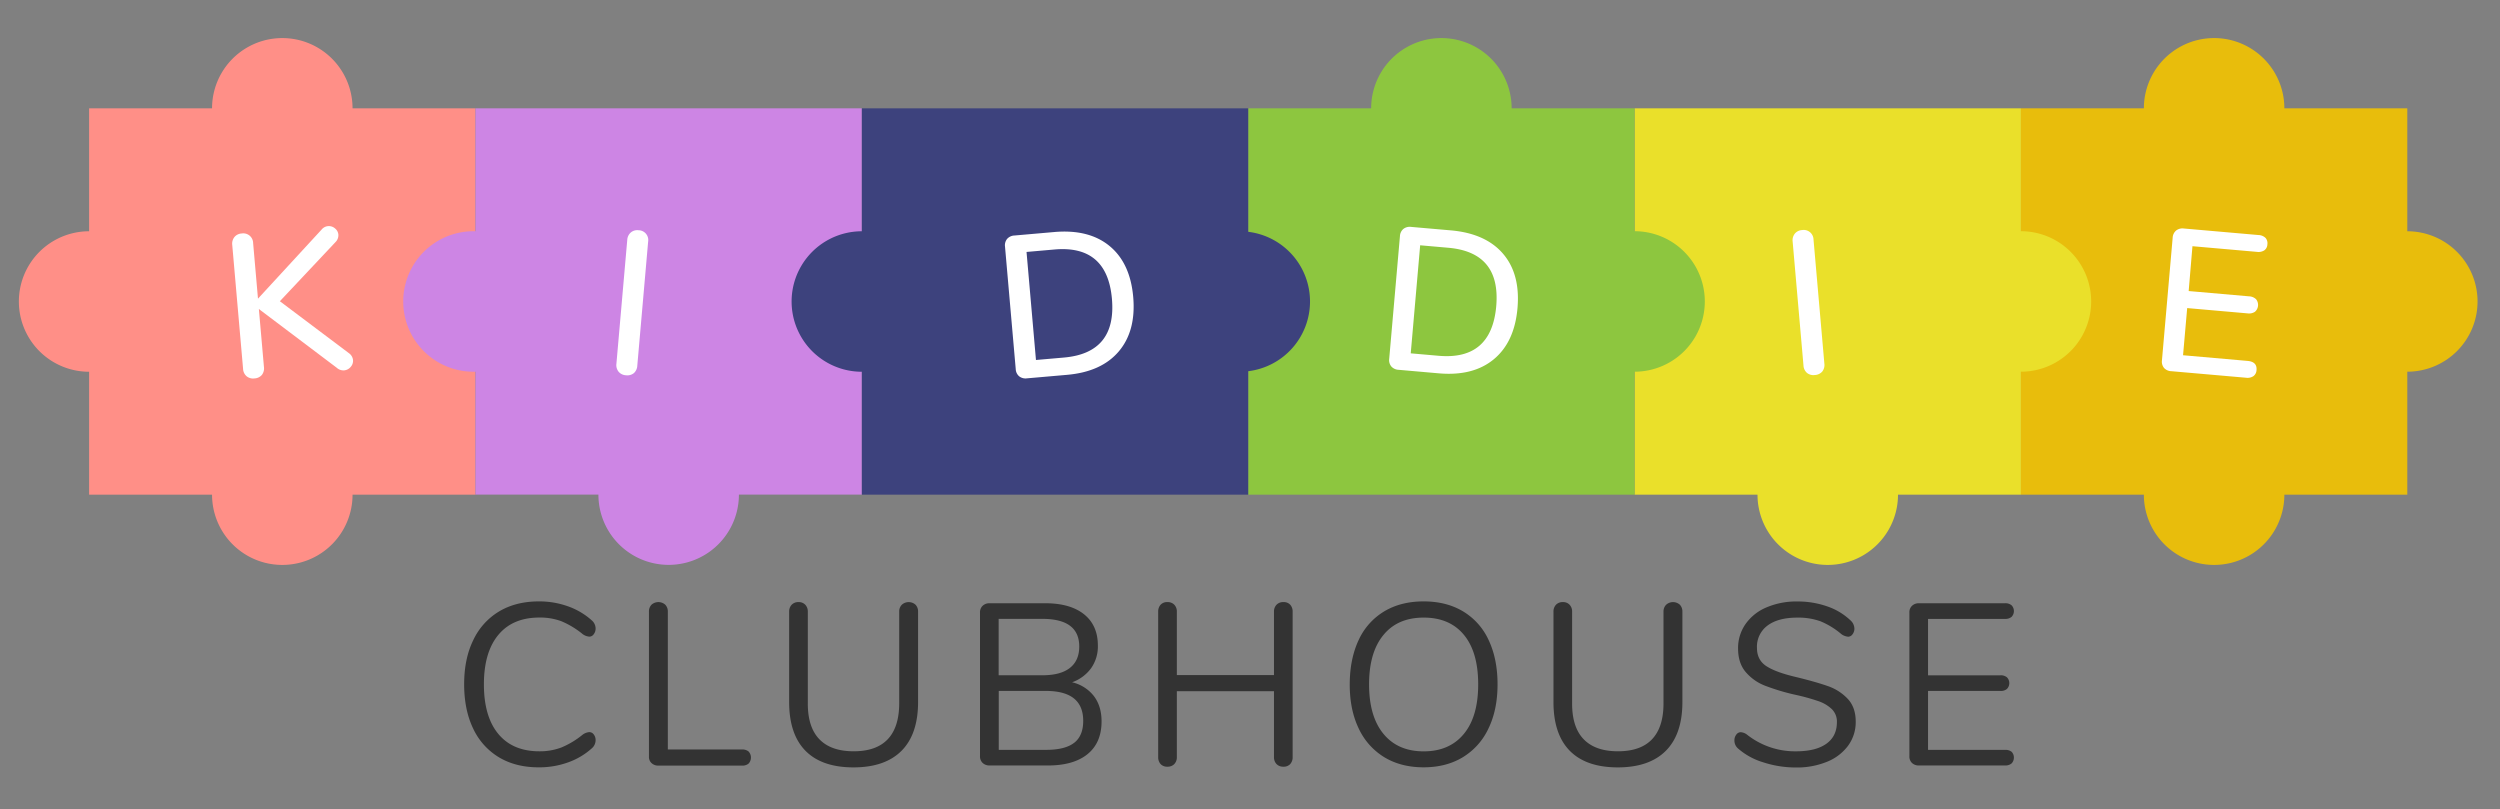 <svg id="Layer_1" data-name="Layer 1" xmlns="http://www.w3.org/2000/svg" viewBox="0 0 1325 429"><rect x="0" y="0" width="1325" height="429" fill="#808080" stroke="none"/><defs><style>.cls-1{fill:#e8bd0c;}.cls-2{fill:#ff8f87;}.cls-3{fill:#eae02a;}.cls-4{fill:#8dc63f;}.cls-5{fill:#cd85e4;}.cls-6{fill:#3d427d;}.cls-7{fill:#fff;}.cls-8{fill:#333;}</style></defs><path class="cls-1" d="M1313.1,159.8a37.23,37.23,0,0,0-37.23-37.23V57.41h-65.16a37.23,37.23,0,0,0-74.46,0h-65.16V262.18h65.16a37.23,37.23,0,1,0,74.46,0h65.16V197A37.23,37.23,0,0,0,1313.1,159.8Z"/><path class="cls-2" d="M186.85,57.41a37.23,37.23,0,1,0-74.46,0H47.23v65.16a37.23,37.23,0,0,0,0,74.46v65.15h65.16a37.23,37.23,0,1,0,74.46,0H252V57.41Z"/><path class="cls-3" d="M1071.09,122.57V57.41H866.32V262.18h65.16a37.23,37.23,0,1,0,74.46,0h65.15V197a37.23,37.23,0,1,0,0-74.46Z"/><path class="cls-4" d="M866.32,122.57V57.41H801.17a37.23,37.23,0,1,0-74.46,0H661.55V262.18H866.32V197a37.23,37.23,0,1,0,0-74.46Z"/><path class="cls-5" d="M252,57.41v65.16h0A37.23,37.23,0,1,0,252,197h0v65.15h65.16a37.23,37.23,0,1,0,74.46,0h65.16V57.41Z"/><path class="cls-6" d="M694.31,159.8a37.22,37.22,0,0,0-32.76-36.94V57.41H456.78v65.16a37.23,37.23,0,1,0,0,74.46v65.15H661.55V196.74A37.23,37.23,0,0,0,694.31,159.8Z"/><path class="cls-7" d="M187.1,190.8a4.82,4.82,0,0,1-1.25,3.68,5.07,5.07,0,0,1-3.47,1.82,5.23,5.23,0,0,1-3.91-1.39L137.2,163.77l2.69,30.72a5.64,5.64,0,0,1-1.09,4.21,5.52,5.52,0,0,1-4,1.87,5.36,5.36,0,0,1-4.1-1.16,5.49,5.49,0,0,1-1.87-3.95l-5.74-65.65a5.62,5.62,0,0,1,1.15-4.16,5.29,5.29,0,0,1,3.84-1.9,5.21,5.21,0,0,1,6.08,5.1l2.57,29.44,33.72-36.62a4.93,4.93,0,0,1,7.09-.62,4.71,4.71,0,0,1,1.8,3.3,5.14,5.14,0,0,1-1.49,3.92l-29.52,31.38,36.62,27.55A5.13,5.13,0,0,1,187.1,190.8Z"/><path class="cls-7" d="M327.85,197a5.57,5.57,0,0,1-1.15-4.22l5.75-65.65a5.57,5.57,0,0,1,1.85-3.89,5.3,5.3,0,0,1,4.12-1.21,5.2,5.2,0,0,1,5.09,6.07l-5.74,65.65a5.65,5.65,0,0,1-1.81,4,5.53,5.53,0,0,1-4.26,1.14A5.44,5.44,0,0,1,327.85,197Z"/><path class="cls-7" d="M540.13,199.42a5.29,5.29,0,0,1-1.79-3.79l-5.69-65a5.35,5.35,0,0,1,1.11-4,5.46,5.46,0,0,1,3.9-1.81l21.06-1.84q18.38-1.61,29.34,7.4t12.54,27q1.57,18-7.65,28.87t-27.6,12.43l-21.06,1.84A5.44,5.44,0,0,1,540.13,199.42Zm49.19-41.06q-2.51-28.58-30.44-26.13l-14.82,1.3,5,57.26,14.82-1.29Q591.84,187.06,589.32,158.36Z"/><path class="cls-7" d="M737.39,194.21a5.26,5.26,0,0,1-1.11-4.05l5.69-65a5.31,5.31,0,0,1,1.79-3.8,5.49,5.49,0,0,1,4.16-1.1L769,122.1q18.38,1.62,27.61,12.38t7.66,28.82q-1.57,18-12.55,27.1t-29.34,7.45L741.29,196A5.46,5.46,0,0,1,737.39,194.21ZM793,162.31q2.49-28.58-25.44-31L752.69,130l-5,57.27,14.83,1.3Q790.44,191,793,162.31Z"/><path class="cls-7" d="M957.71,197.65a5.57,5.57,0,0,1-1.87-4l-5.74-65.65a5.62,5.62,0,0,1,1.15-4.16,5.31,5.31,0,0,1,3.84-1.9,5.2,5.2,0,0,1,6.08,5.09l5.74,65.65a5.66,5.66,0,0,1-1.09,4.21,5.52,5.52,0,0,1-4,1.87A5.38,5.38,0,0,1,957.71,197.65Z"/><path class="cls-7" d="M1146.93,195a5.29,5.29,0,0,1-1.1-4l5.68-65a5.31,5.31,0,0,1,1.8-3.79,5.46,5.46,0,0,1,4.15-1.1l39.54,3.46a5.62,5.62,0,0,1,3.71,1.51,4.2,4.2,0,0,1,1,3.45,4,4,0,0,1-1.63,3.16,5.77,5.77,0,0,1-3.91.8l-34.17-3L1160,154.26l32,2.8a5.65,5.65,0,0,1,3.71,1.52,4.82,4.82,0,0,1-.59,6.66,5.61,5.61,0,0,1-3.91.85l-32-2.81-2.19,25,34.17,3q5.14.45,4.77,4.85a4.22,4.22,0,0,1-1.64,3.22,5.61,5.61,0,0,1-3.91.85l-39.54-3.46A5.47,5.47,0,0,1,1146.93,195Z"/><path class="cls-8" d="M264.51,401.41a35.06,35.06,0,0,1-13.72-15.25Q246,376.21,246,362.67t4.82-23.37a35.06,35.06,0,0,1,13.72-15.25q8.91-5.31,21.11-5.31a45.08,45.08,0,0,1,15.44,2.63,37.56,37.56,0,0,1,12.63,7.5,5.7,5.7,0,0,1,1.95,4.27,4.79,4.79,0,0,1-1,3,2.83,2.83,0,0,1-2.32,1.28,6.83,6.83,0,0,1-3.53-1.34,45.71,45.71,0,0,0-11.29-6.83,32.29,32.29,0,0,0-11.65-1.95q-14.16,0-21.78,9.21t-7.63,26.17q0,17.08,7.63,26.29t21.78,9.22a32.2,32.2,0,0,0,11.59-2,45,45,0,0,0,11.35-6.83,6.92,6.92,0,0,1,3.53-1.34,2.9,2.9,0,0,1,2.32,1.22,4.73,4.73,0,0,1,1,3.05,5.68,5.68,0,0,1-1.95,4.27,37.56,37.56,0,0,1-12.63,7.5,45.08,45.08,0,0,1-15.44,2.63Q273.43,406.72,264.51,401.41Z"/><path class="cls-8" d="M345.35,404.46a4.33,4.33,0,0,1-1.41-3.36V324.23a5.15,5.15,0,0,1,1.35-3.72,5.48,5.48,0,0,1,7.32,0,5.19,5.19,0,0,1,1.34,3.72v73h39.41a5,5,0,0,1,3.42,1.1,4.73,4.73,0,0,1,0,6.34,5,5,0,0,1-3.42,1.1H348.83A5,5,0,0,1,345.35,404.46Z"/><path class="cls-8" d="M426.92,397.93q-8.67-8.79-8.67-25.87V324.23a5.19,5.19,0,0,1,1.34-3.72,4.86,4.86,0,0,1,3.66-1.4,4.68,4.68,0,0,1,3.54,1.4,5.15,5.15,0,0,1,1.35,3.72v48.69q0,12.57,6.16,18.91t18.12,6.35q12,0,18.05-6.35t6.11-18.91V324.23a5,5,0,0,1,1.4-3.72,5.41,5.41,0,0,1,7.26,0,5.19,5.19,0,0,1,1.34,3.72v47.83q0,17-8.72,25.81t-25.44,8.85Q435.58,406.72,426.92,397.93Z"/><path class="cls-8" d="M579.74,368.89q4.08,5.37,4.09,13.42,0,11.35-7.45,17.39t-21.11,6H524.53a5.16,5.16,0,0,1-3.72-1.34,4.68,4.68,0,0,1-1.41-3.54V324.6a4.68,4.68,0,0,1,1.41-3.54,5.16,5.16,0,0,1,3.72-1.34h29.4q13.3,0,20.62,5.86t7.32,16.59a19.94,19.94,0,0,1-3.6,12,21.3,21.3,0,0,1-10.06,7.44A20.49,20.49,0,0,1,579.74,368.89Zm-50.45-11h23.18q9.63,0,14.58-3.9T572,342.66Q572,328,552.47,328H529.29Zm40,35.81q4.82-3.72,4.81-11.65,0-15.85-19.76-15.86h-25v31.23h25Q564.42,397.44,569.25,393.72Z"/><path class="cls-8" d="M683.82,320.51a5.34,5.34,0,0,1,1.28,3.72v77a5.34,5.34,0,0,1-1.28,3.72,4.66,4.66,0,0,1-3.6,1.4,4.83,4.83,0,0,1-3.66-1.4,5.15,5.15,0,0,1-1.35-3.72v-34.9H623.73v34.9a5.15,5.15,0,0,1-1.35,3.72,4.83,4.83,0,0,1-3.66,1.4,4.66,4.66,0,0,1-3.6-1.4,5.34,5.34,0,0,1-1.28-3.72v-77a5.34,5.34,0,0,1,1.28-3.72,4.66,4.66,0,0,1,3.6-1.4,4.83,4.83,0,0,1,3.66,1.4,5.15,5.15,0,0,1,1.35,3.72v33.56h51.48V324.23a5.15,5.15,0,0,1,1.35-3.72,4.83,4.83,0,0,1,3.66-1.4A4.66,4.66,0,0,1,683.82,320.51Z"/><path class="cls-8" d="M733.72,401.35a35.25,35.25,0,0,1-13.6-15.25q-4.77-9.89-4.76-23.31t4.69-23.49a34.41,34.41,0,0,1,13.55-15.25q8.85-5.31,20.92-5.31t20.93,5.31A34.39,34.39,0,0,1,789,339.3q4.69,9.94,4.7,23.37T788.93,386a35.19,35.19,0,0,1-13.6,15.31q-8.85,5.37-20.81,5.37T733.72,401.35ZM775.82,389q7.62-9.21,7.62-26.29t-7.56-26.23q-7.57-9.17-21.36-9.15t-21.29,9.21q-7.62,9.21-7.62,26.17t7.62,26.23q7.62,9.27,21.29,9.28T775.82,389Z"/><path class="cls-8" d="M832,397.93q-8.65-8.79-8.66-25.87V324.23a5.19,5.19,0,0,1,1.34-3.72,4.86,4.86,0,0,1,3.66-1.4,4.69,4.69,0,0,1,3.54,1.4,5.19,5.19,0,0,1,1.34,3.72v48.69q0,12.57,6.16,18.91t18.12,6.35q12,0,18.06-6.35t6.1-18.91V324.23a5,5,0,0,1,1.41-3.72,5.41,5.41,0,0,1,7.26,0,5.19,5.19,0,0,1,1.34,3.72v47.83q0,17-8.73,25.81t-25.44,8.85Q840.67,406.72,832,397.93Z"/><path class="cls-8" d="M934.43,404a35.86,35.86,0,0,1-13.36-7.38,5.6,5.6,0,0,1-1.83-4.27,4.79,4.79,0,0,1,1-3,2.86,2.86,0,0,1,2.32-1.28,5.93,5.93,0,0,1,3.41,1.34,41.13,41.13,0,0,0,25.87,8.79q10.5,0,16.11-4t5.61-11.47a9.2,9.2,0,0,0-2.69-6.89,19.21,19.21,0,0,0-7.07-4.21,106.14,106.14,0,0,0-11.84-3.3,114.38,114.38,0,0,1-16.41-4.88,25.56,25.56,0,0,1-10.37-7.32q-4-4.75-4-12.45a22.13,22.13,0,0,1,4-13,25.61,25.61,0,0,1,11.1-8.78,40.32,40.32,0,0,1,16.29-3.12,47.24,47.24,0,0,1,15.93,2.63,33.6,33.6,0,0,1,12.38,7.5,6,6,0,0,1,1.95,4.27,4.78,4.78,0,0,1-1,3,2.86,2.86,0,0,1-2.32,1.28,7.34,7.34,0,0,1-3.54-1.34,41.67,41.67,0,0,0-11.1-6.83,34.75,34.75,0,0,0-12.33-1.95q-10.12,0-15.74,4.2a13.9,13.9,0,0,0-5.61,11.78q0,6.47,4.94,9.7t15.19,5.67q11.1,2.69,17.45,4.94a26.13,26.13,0,0,1,10.55,6.78q4.21,4.51,4.21,12.08a21.1,21.1,0,0,1-4,12.68,25.84,25.84,0,0,1-11.16,8.55,42,42,0,0,1-16.48,3.05A55.75,55.75,0,0,1,934.43,404Z"/><path class="cls-8" d="M1013.38,404.4a4.68,4.68,0,0,1-1.41-3.54V324.6a4.68,4.68,0,0,1,1.41-3.54,5.16,5.16,0,0,1,3.72-1.34h45.63a5,5,0,0,1,3.42,1.1,4.42,4.42,0,0,1,0,6.1,5,5,0,0,1-3.42,1.1h-40.87v29.89h38.43a5,5,0,0,1,3.42,1.1,4.42,4.42,0,0,1,0,6.1,5,5,0,0,1-3.42,1.1h-38.43v31.23h40.87a5.14,5.14,0,0,1,3.42,1,4.5,4.5,0,0,1,0,6.16,5,5,0,0,1-3.42,1.1H1017.1A5.16,5.16,0,0,1,1013.38,404.4Z"/></svg>